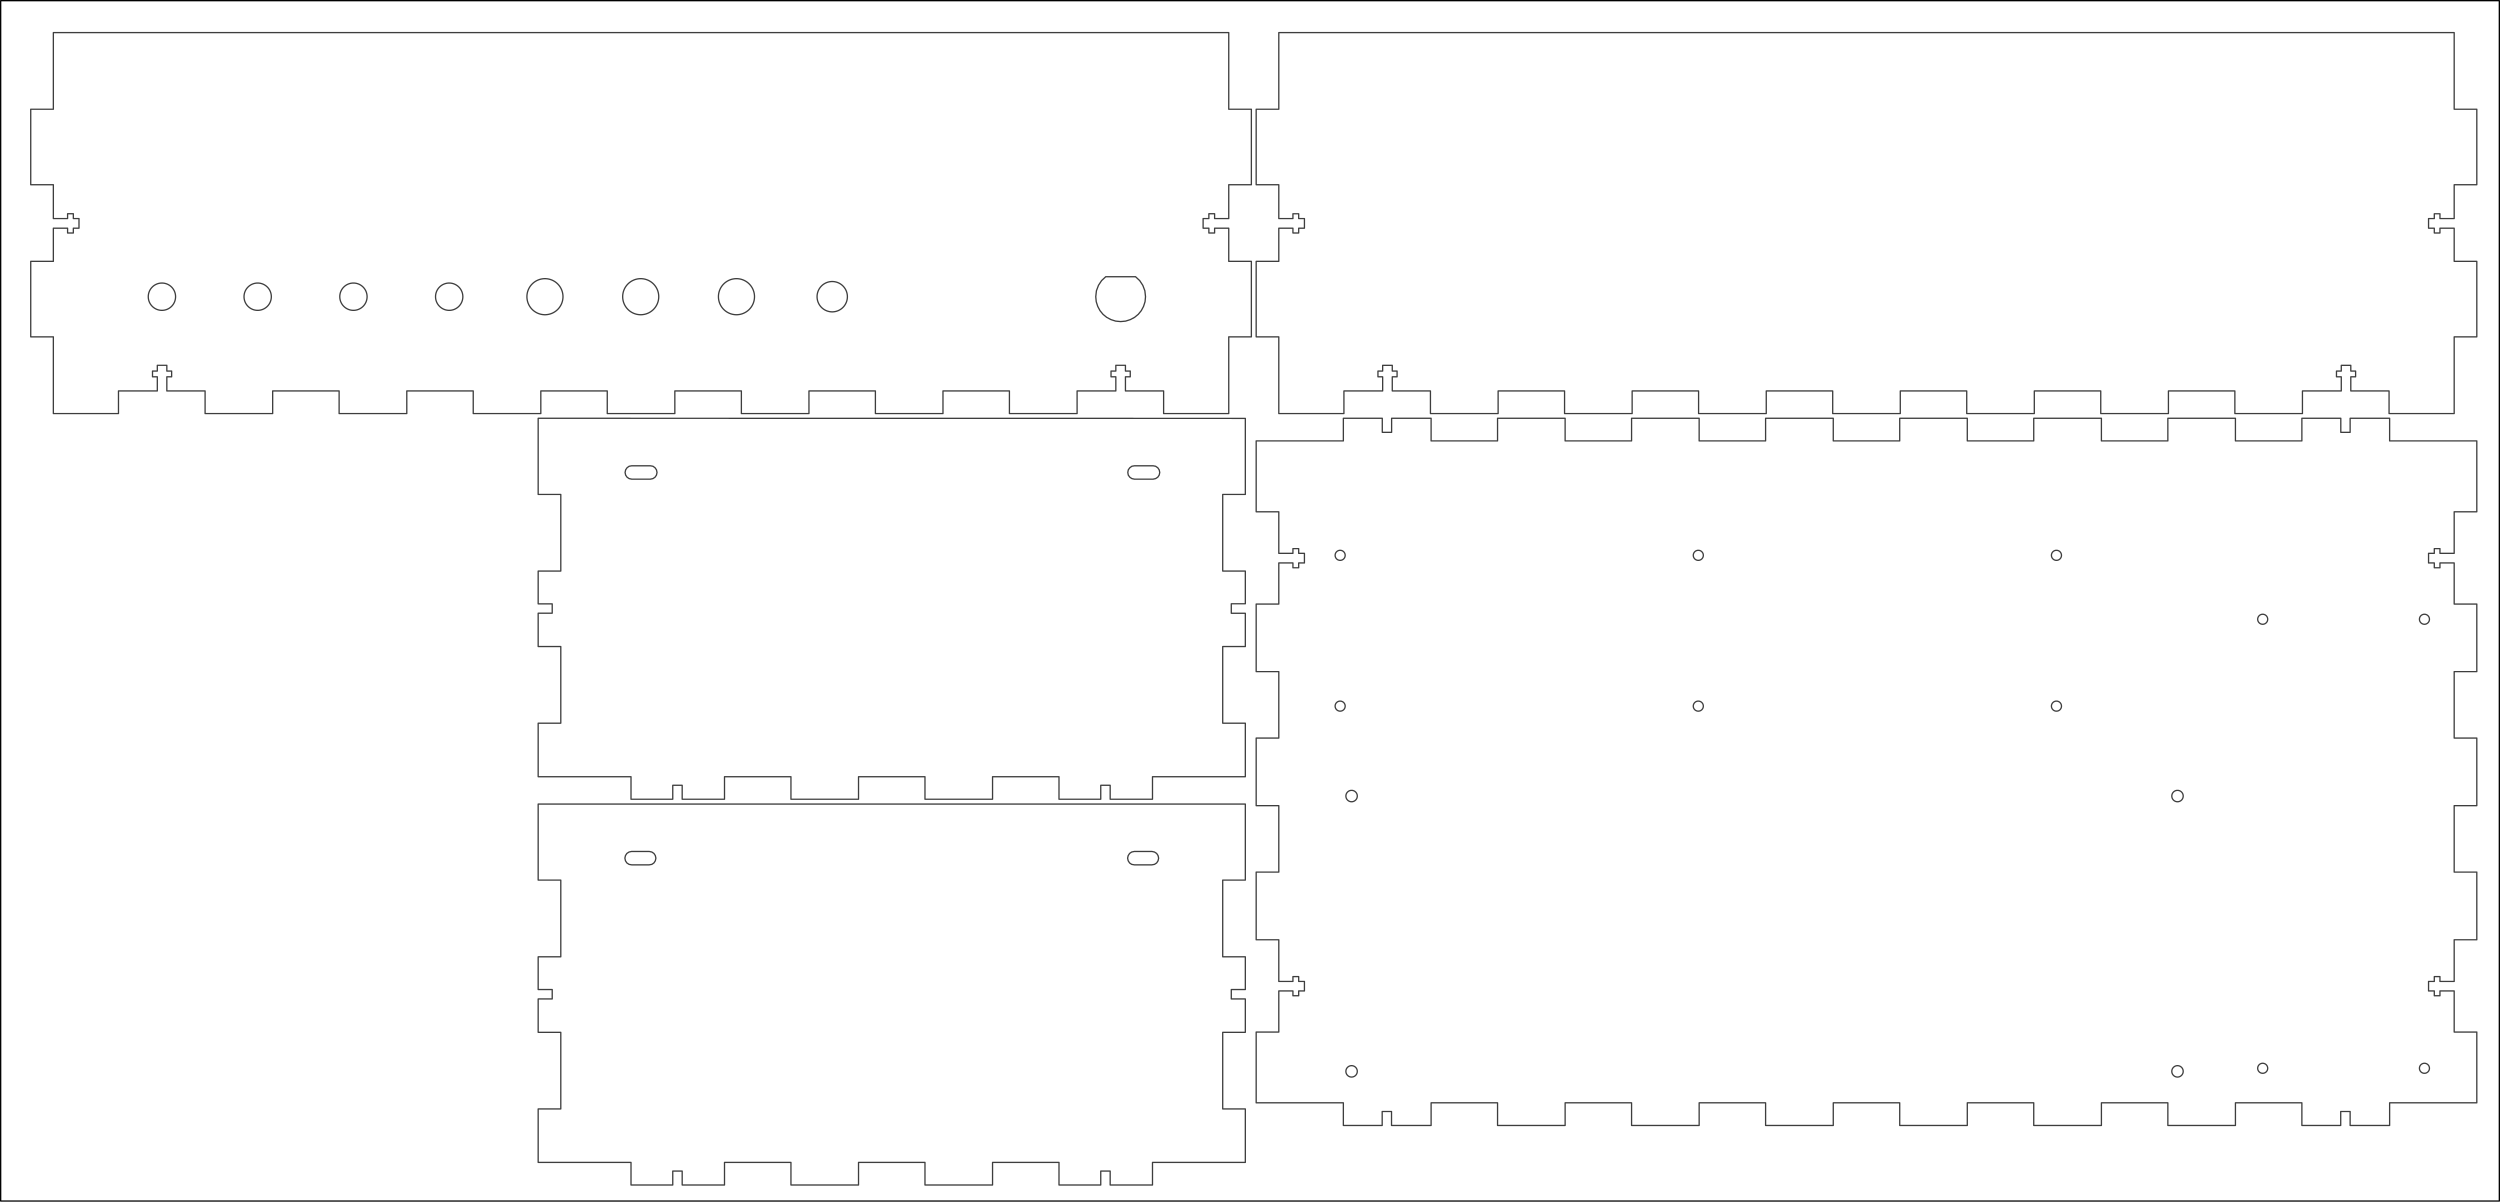 <?xml version="1.0" encoding="UTF-8" standalone="no"?>
<svg
   xmlns:dc="http://purl.org/dc/elements/1.1/"
   xmlns:cc="http://creativecommons.org/ns#"
   xmlns:rdf="http://www.w3.org/1999/02/22-rdf-syntax-ns#"
   xmlns:svg="http://www.w3.org/2000/svg"
   xmlns="http://www.w3.org/2000/svg"
   style="fill-rule:evenodd"
   version="1.1"
   id="svg3004"
   viewBox="0 0 1879.724 903.543"
   height="12.549in"
   width="26.107in">
  <defs
     id="defs3044">
    <marker
       style="overflow:visible"
       id="Arrow1Lstart"
       refX="0.0"
       refY="0.0"
       orient="auto">
      <path
         transform="scale(0.8) translate(12.5,0)"
         style="fill-rule:evenodd;stroke:#3e3e3e;stroke-width:1pt;stroke-opacity:1;fill:#3e3e3e;fill-opacity:1"
         d="M 0.0,0.0 L 5.0,-5.0 L -12.5,0.0 L 5.0,5.0 L 0.0,0.0 z "
         id="path4473" />
    </marker>
  </defs>
  <g
     style="display:inline;opacity:1"
     id="layer1">
    <path
       style="fill:none;fill-rule:evenodd;stroke:#000000;stroke-width:0.992;stroke-linecap:round;stroke-linejoin:round"
       d="m 0.496,903.047 1878.732,0 0,-902.551 -1878.732,0 0,902.551 z"
       id="path3008" />
    <path
       style="fill:none;fill-rule:evenodd;stroke:#3e3e3e;stroke-width:0.992;stroke-linecap:round;stroke-linejoin:round"
       d="m 866.126,640.205 1.913,0.425 1.63,1.063 1.063,1.63 0.425,1.913 -0.425,1.984 -1.063,1.63 -1.63,1.063 -1.913,0.355 -13.252,0 -1.984,-0.355 -1.559,-1.063 -1.063,-1.63 -0.425,-1.984 0.425,-1.913 1.063,-1.63 1.559,-1.063 1.984,-0.425 13.252,0 z"
       id="path3022" />
    <path
       style="fill:none;fill-rule:evenodd;stroke:#3e3e3e;stroke-width:0.992;stroke-linecap:round;stroke-linejoin:round"
       d="m 488.126,640.205 1.984,0.425 1.559,1.063 1.063,1.63 0.425,1.913 -0.425,1.984 -1.063,1.63 -1.559,1.063 -1.984,0.355 -13.252,0 -1.913,-0.355 -1.63,-1.063 -1.063,-1.63 -0.426,-1.984 0.426,-1.913 1.063,-1.63 1.63,-1.063 1.913,-0.425 13.252,0 z"
       id="path3024" />
    <path
       style="fill:none;fill-rule:evenodd;stroke:#3e3e3e;stroke-width:0.992;stroke-linecap:round;stroke-linejoin:round"
       d="m 866.976,350.22 1.913,0.355 1.63,1.134 1.063,1.559 0.425,1.984 -0.425,1.984 -1.063,1.559 -1.63,1.063 -1.913,0.425 -13.961,0 -1.984,-0.425 -1.559,-1.063 -1.134,-1.559 -0.354,-1.984 0.354,-1.984 1.134,-1.559 1.559,-1.134 1.984,-0.355 13.961,0 z"
       id="path3026" />
    <path
       style="fill:none;fill-rule:evenodd;stroke:#3e3e3e;stroke-width:0.992;stroke-linecap:round;stroke-linejoin:round"
       d="m 488.976,350.22 1.985,0.355 1.559,1.134 1.063,1.559 0.425,1.984 -0.425,1.984 -1.063,1.559 -1.559,1.063 -1.985,0.425 -13.96,0 -1.985,-0.425 -1.559,-1.063 -1.063,-1.559 -0.425,-1.984 0.425,-1.984 1.063,-1.559 1.559,-1.134 1.985,-0.355 13.96,0 z"
       id="path3028" />
    <path
       id="path3032"
       transform="matrix(0.8,0,0,0.8,0,-4.882813e-5)"
       d="m 1262.568,393.131 0,21.26 -81.939,0 0,66.613 21.262,0 0,39.064 13.287,0 0,-4.428 5.402,0 0,4.428 5.404,0 0,9.035 -5.404,0 0,4.52 -5.402,0 0,-4.52 -13.287,0 0,38.623 -21.262,0 0,63.514 21.262,0 0,62.451 -21.262,0 0,63.514 21.262,0 0,62.449 -21.262,0 0,63.604 21.262,0 0,39.154 13.287,0 0,-4.518 5.402,0 0,4.518 5.404,0 0,8.947 -5.404,0 0,4.518 -5.402,0 0,-4.518 -13.287,0 0,38.621 -21.262,0 0,66.525 81.939,0 0,21.26 36.496,0 0,-13.111 8.77,0 0,13.111 37.205,0 0,-21.26 62.451,0 0,21.26 63.514,0 0,-21.26 62.451,0 0,21.26 63.514,0 0,-21.26 62.449,0 0,21.26 63.603,0 0,-21.26 62.451,0 0,21.26 63.514,0 0,-21.26 62.451,0 0,21.26 63.602,0 0,-21.26 62.451,0 0,21.26 63.514,0 0,-21.26 62.451,0 0,21.26 36.496,0 0,-13.111 8.857,0 0,13.111 37.117,0 0,-21.26 81.938,0 0,-66.525 -21.26,0 0,-38.621 -13.375,0 0,4.518 -5.314,0 0,-4.518 -5.404,0 0,-8.947 5.404,0 0,-4.518 5.314,0 0,4.518 13.375,0 0,-39.154 21.26,0 0,-63.604 -21.26,0 0,-62.449 21.26,0 0,-63.514 -21.26,0 0,-62.451 21.26,0 0,-63.514 -21.26,0 0,-38.623 -13.375,0 0,4.52 -5.314,0 0,-4.52 -5.404,0 0,-9.035 5.404,0 0,-4.428 5.314,0 0,4.428 13.375,0 0,-39.064 21.26,0 0,-66.613 -81.938,0 0,-21.26 -37.117,0 0,13.197 -8.77,0 0,-13.197 -36.584,0 0,21.26 -62.451,0 0,-21.26 -63.514,0 0,21.26 -62.451,0 0,-21.26 -63.602,0 0,21.26 -62.451,0 0,-21.26 -63.514,0 0,21.26 -62.451,0 0,-21.26 -63.603,0 0,21.26 -62.449,0 0,-21.26 -63.514,0 0,21.26 -62.451,0 0,-21.26 -63.514,0 0,21.26 -62.451,0 0,-21.26 -37.115,0 0,13.197 -8.77,0 0,-13.197 -36.586,0 z m -3.006,124.082 a 4.723,4.723 0 0 1 4.723,4.723 4.723,4.723 0 0 1 -4.723,4.723 4.723,4.723 0 0 1 -4.723,-4.723 4.723,4.723 0 0 1 4.723,-4.723 z m 336.615,0 a 4.723,4.723 0 0 1 4.723,4.723 4.723,4.723 0 0 1 -4.723,4.723 4.723,4.723 0 0 1 -4.725,-4.723 4.723,4.723 0 0 1 4.725,-4.723 z m 336.613,0 a 4.723,4.723 0 0 1 4.723,4.723 4.723,4.723 0 0 1 -4.723,4.723 4.723,4.723 0 0 1 -4.723,-4.723 4.723,4.723 0 0 1 4.723,-4.723 z m 193.838,60.105 a 4.705,4.705 0 0 1 4.703,4.705 4.705,4.705 0 0 1 -4.703,4.705 4.705,4.705 0 0 1 -4.705,-4.705 4.705,4.705 0 0 1 4.705,-4.705 z m 152.025,0 a 4.705,4.705 0 0 1 4.703,4.705 4.705,4.705 0 0 1 -4.703,4.705 4.705,4.705 0 0 1 -4.705,-4.705 4.705,4.705 0 0 1 4.705,-4.705 z m -1019.092,81.627 a 4.723,4.723 0 0 1 4.723,4.723 4.723,4.723 0 0 1 -4.723,4.723 4.723,4.723 0 0 1 -4.723,-4.723 4.723,4.723 0 0 1 4.723,-4.723 z m 336.615,0 a 4.723,4.723 0 0 1 4.723,4.723 4.723,4.723 0 0 1 -4.723,4.723 4.723,4.723 0 0 1 -4.725,-4.723 4.723,4.723 0 0 1 4.725,-4.723 z m 336.613,0 a 4.723,4.723 0 0 1 4.723,4.723 4.723,4.723 0 0 1 -4.723,4.723 4.723,4.723 0 0 1 -4.723,-4.723 4.723,4.723 0 0 1 4.723,-4.723 z m -662.475,83.893 c 2.955,0 5.352,2.397 5.352,5.352 0,2.958 -2.397,5.352 -5.352,5.352 -2.955,0 -5.352,-2.394 -5.352,-5.352 0,-2.955 2.397,-5.352 5.352,-5.352 z m 776.25,0 c 2.955,0 5.352,2.397 5.352,5.352 0,2.958 -2.397,5.352 -5.352,5.352 -2.955,0 -5.352,-2.394 -5.352,-5.352 0,-2.955 2.397,-5.352 5.352,-5.352 z m 80.062,256.506 a 4.705,4.705 0 0 1 4.703,4.705 4.705,4.705 0 0 1 -4.703,4.705 4.705,4.705 0 0 1 -4.705,-4.705 4.705,4.705 0 0 1 4.705,-4.705 z m 152.025,0 a 4.705,4.705 0 0 1 4.703,4.705 4.705,4.705 0 0 1 -4.703,4.705 4.705,4.705 0 0 1 -4.705,-4.705 4.705,4.705 0 0 1 4.705,-4.705 z m -1008.338,2.244 c 2.955,0 5.352,2.394 5.352,5.352 0,2.958 -2.397,5.351 -5.352,5.351 -2.955,0 -5.352,-2.394 -5.352,-5.351 0,-2.958 2.397,-5.352 5.352,-5.352 z m 776.25,0 c 2.955,0 5.352,2.394 5.352,5.352 0,2.958 -2.397,5.351 -5.352,5.351 -2.955,0 -5.352,-2.394 -5.352,-5.351 0,-2.958 2.397,-5.352 5.352,-5.352 z"
       style="fill:none;fill-opacity:1;fill-rule:evenodd;stroke:#3e3e3e;stroke-width:1.24;stroke-linecap:round;stroke-linejoin:round" />
    <path
       style="fill:none;fill-rule:evenodd;stroke:#3e3e3e;stroke-width:0.992;stroke-linecap:round;stroke-linejoin:round"
       d="m 404.646,604.559 531.708,0 0,57.189 -17.008,0 0,57.685 17.008,0 0,24.591 -10.559,0 0,7.086 10.559,0 0,25.087 -17.008,0 0,57.614 17.008,0 0,40.181 -69.803,0 0,17.008 -31.819,0 0,-10.488 -7.087,0 0,10.488 -31.394,0 0,-17.008 -49.961,0 0,17.008 -50.811,0 0,-17.008 -49.96,0 0,17.008 -50.811,0 0,-17.008 -49.961,0 0,17.008 -31.819,0 0,-10.488 -7.087,0 0,10.488 -31.393,0 0,-17.008 -69.803,0 0,-40.181 17.008,0 0,-57.614 -17.008,0 0,-25.087 10.559,0 0,-7.086 -10.559,0 0,-24.591 17.008,0 0,-57.685 -17.008,0 0,-57.189 z"
       id="path3034" />
    <path
       style="fill:none;fill-rule:evenodd;stroke:#3e3e3e;stroke-width:0.992;stroke-linecap:round;stroke-linejoin:round"
       d="m 404.646,314.504 531.708,0.071 0,57.189 -17.008,0 0,57.614 17.008,0 0,24.59 -10.559,0 0,7.158 10.559,0 0,25.016 -17.008,0 0,57.614 17.008,0 0,40.252 -69.803,0 0,16.937 -31.819,0 0,-10.488 -7.087,0 0,10.488 -31.394,0 0,-16.937 -49.961,0 0,16.937 -50.811,0 0,-16.937 -49.96,0 0,16.937 -50.811,0 0,-16.937 -49.961,0 0,16.937 -31.819,0 0,-10.488 -7.087,0 0,10.488 -31.393,0 0,-16.937 -69.803,0 0,-40.252 17.008,0 0,-57.614 -17.008,0 0,-25.087 10.559,0 0,-7.016 -10.559,0 0,-24.661 17.008,0 0,-57.614 -17.008,0 0,-57.26 z"
       id="path3036" />
    <path
       style="fill:none;fill-rule:evenodd;stroke:#3e3e3e;stroke-width:0.992;stroke-linecap:round;stroke-linejoin:round"
       d="m 961.512,24.52 883.771,0 0,57.614 17.008,0 0,56.764 -17.008,0 0,25.44 -10.7,0 0,-3.614 -4.252,0 0,3.614 -4.323,0 0,7.229 4.323,0 0,3.614 4.252,0 0,-3.614 10.7,0 0,24.945 17.008,0 0,56.763 -17.008,0 0,57.686 -48.968,0 0,-17.008 -28.772,0 0,-10.63 3.614,0 0,-4.323 -3.614,0 0,-4.323 -7.157,0 0,4.323 -3.614,0 0,4.323 3.614,0 0,10.63 -29.197,0 0,17.008 -50.811,0 0,-17.008 -49.961,0 0,17.008 -50.882,0 0,-17.008 -49.96,0 0,17.008 -50.811,0 0,-17.008 -49.961,0 0,17.008 -50.811,0 0,-17.008 -49.961,0 0,17.008 -50.881,0 0,-17.008 -49.961,0 0,17.008 -50.811,0 0,-17.008 -49.961,0 0,17.008 -50.882,0 0,-17.008 -28.7,0 0,-10.63 3.614,0 0,-4.323 -3.614,0 0,-4.323 -7.229,0 0,4.323 -3.543,0 0,4.323 3.543,0 0,10.63 -29.126,0 0,17.008 -48.968,0 0,-57.686 -17.008,0 0,-56.763 17.008,0 0,-24.945 10.63,0 0,3.614 4.323,0 0,-3.614 4.323,0 0,-7.229 -4.323,0 0,-3.614 -4.323,0 0,3.614 -10.63,0 0,-25.44 -17.008,0 0,-56.764 17.008,0 0,-57.614 z"
       id="path3038" />
    <path
       id="path3040"
       transform="matrix(0.8,0,0,0.8,0,-4.882813e-5)"
       d="m 50.137,30.65 0,72.018 -21.26,0 0,70.955 21.26,0 0,31.799 13.377,0 0,-4.518 5.404,0 0,4.518 5.314,0 0,9.037 -5.314,0 0,4.518 -5.404,0 0,-4.518 -13.377,0 0,31.182 -21.26,0 0,70.953 21.26,0 0,72.107 61.213,0 0,-21.26 36.496,0 0,-13.287 -4.52,0 0,-5.404 4.52,0 0,-5.404 8.945,0 0,5.404 4.518,0 0,5.404 -4.518,0 0,13.287 35.965,0 0,21.26 63.514,0 0,-21.26 62.451,0 0,21.26 63.602,0 0,-21.26 62.451,0 0,21.26 63.514,0 0,-21.26 62.451,0 0,21.26 63.514,0 0,-21.26 62.539,0 0,21.26 63.514,0 0,-21.26 62.451,0 0,21.26 63.514,0 0,-21.26 62.451,0 0,21.26 63.602,0 0,-21.26 36.408,0 0,-13.287 -4.518,0 0,-5.404 4.518,0 0,-5.404 9.035,0 0,5.404 4.518,0 0,5.404 -4.518,0 0,13.287 35.875,0 0,21.26 61.211,0 0,-72.107 21.26,0 0,-70.953 -21.26,0 0,-31.182 -13.287,0 0,4.518 -5.402,0 0,-4.518 -5.404,0 0,-9.037 5.404,0 0,-4.518 5.402,0 0,4.518 13.287,0 0,-31.799 21.26,0 0,-70.955 -21.26,0 0,-72.018 -1104.715,0 z M 1039.252,260.078 l 27.992,0 3.897,3.631 2.924,4.432 1.949,5.137 0.619,5.582 -0.441,4.693 -1.418,4.43 -2.125,3.986 -2.836,3.453 -3.455,2.836 -3.986,2.125 -4.428,1.418 -4.695,0.443 -4.695,-0.443 -4.43,-1.418 -3.984,-2.125 -3.455,-2.836 -2.836,-3.453 -2.125,-3.986 -1.418,-4.43 -0.443,-4.693 0.621,-5.582 1.949,-5.137 2.922,-4.432 3.898,-3.631 z m -527.074,1.834 a 16.946,16.946 0 0 1 16.947,16.947 16.946,16.946 0 0 1 -16.947,16.945 16.946,16.946 0 0 1 -16.947,-16.945 16.946,16.946 0 0 1 16.947,-16.947 z m 90,0 a 16.946,16.946 0 0 1 16.947,16.947 16.946,16.946 0 0 1 -16.947,16.945 16.946,16.946 0 0 1 -16.947,-16.945 16.946,16.946 0 0 1 16.947,-16.947 z m 90,0 a 16.946,16.946 0 0 1 16.947,16.947 16.946,16.946 0 0 1 -16.947,16.945 16.946,16.946 0 0 1 -16.947,-16.945 16.946,16.946 0 0 1 16.947,-16.947 z m 90,2.693 a 14.252,14.252 0 0 1 14.252,14.254 14.252,14.252 0 0 1 -14.252,14.252 14.252,14.252 0 0 1 -14.252,-14.252 14.252,14.252 0 0 1 14.252,-14.254 z m -630,1.422 a 12.83,12.83 0 0 1 12.83,12.832 12.83,12.83 0 0 1 -12.83,12.83 12.83,12.83 0 0 1 -12.83,-12.83 12.83,12.83 0 0 1 12.83,-12.832 z m 90,0 a 12.83,12.83 0 0 1 12.83,12.832 12.83,12.83 0 0 1 -12.83,12.83 12.83,12.83 0 0 1 -12.83,-12.83 12.83,12.83 0 0 1 12.83,-12.832 z m 90,0 a 12.83,12.83 0 0 1 12.83,12.832 12.83,12.83 0 0 1 -12.83,12.83 12.83,12.83 0 0 1 -12.83,-12.83 12.83,12.83 0 0 1 12.83,-12.832 z m 90,0 a 12.83,12.83 0 0 1 12.83,12.832 12.83,12.83 0 0 1 -12.83,12.83 12.83,12.83 0 0 1 -12.83,-12.83 12.83,12.83 0 0 1 12.83,-12.832 z"
       style="fill:none;fill-opacity:1;fill-rule:evenodd;stroke:#3e3e3e;stroke-width:1.24;stroke-linecap:round;stroke-linejoin:round" />
  </g>
</svg>
